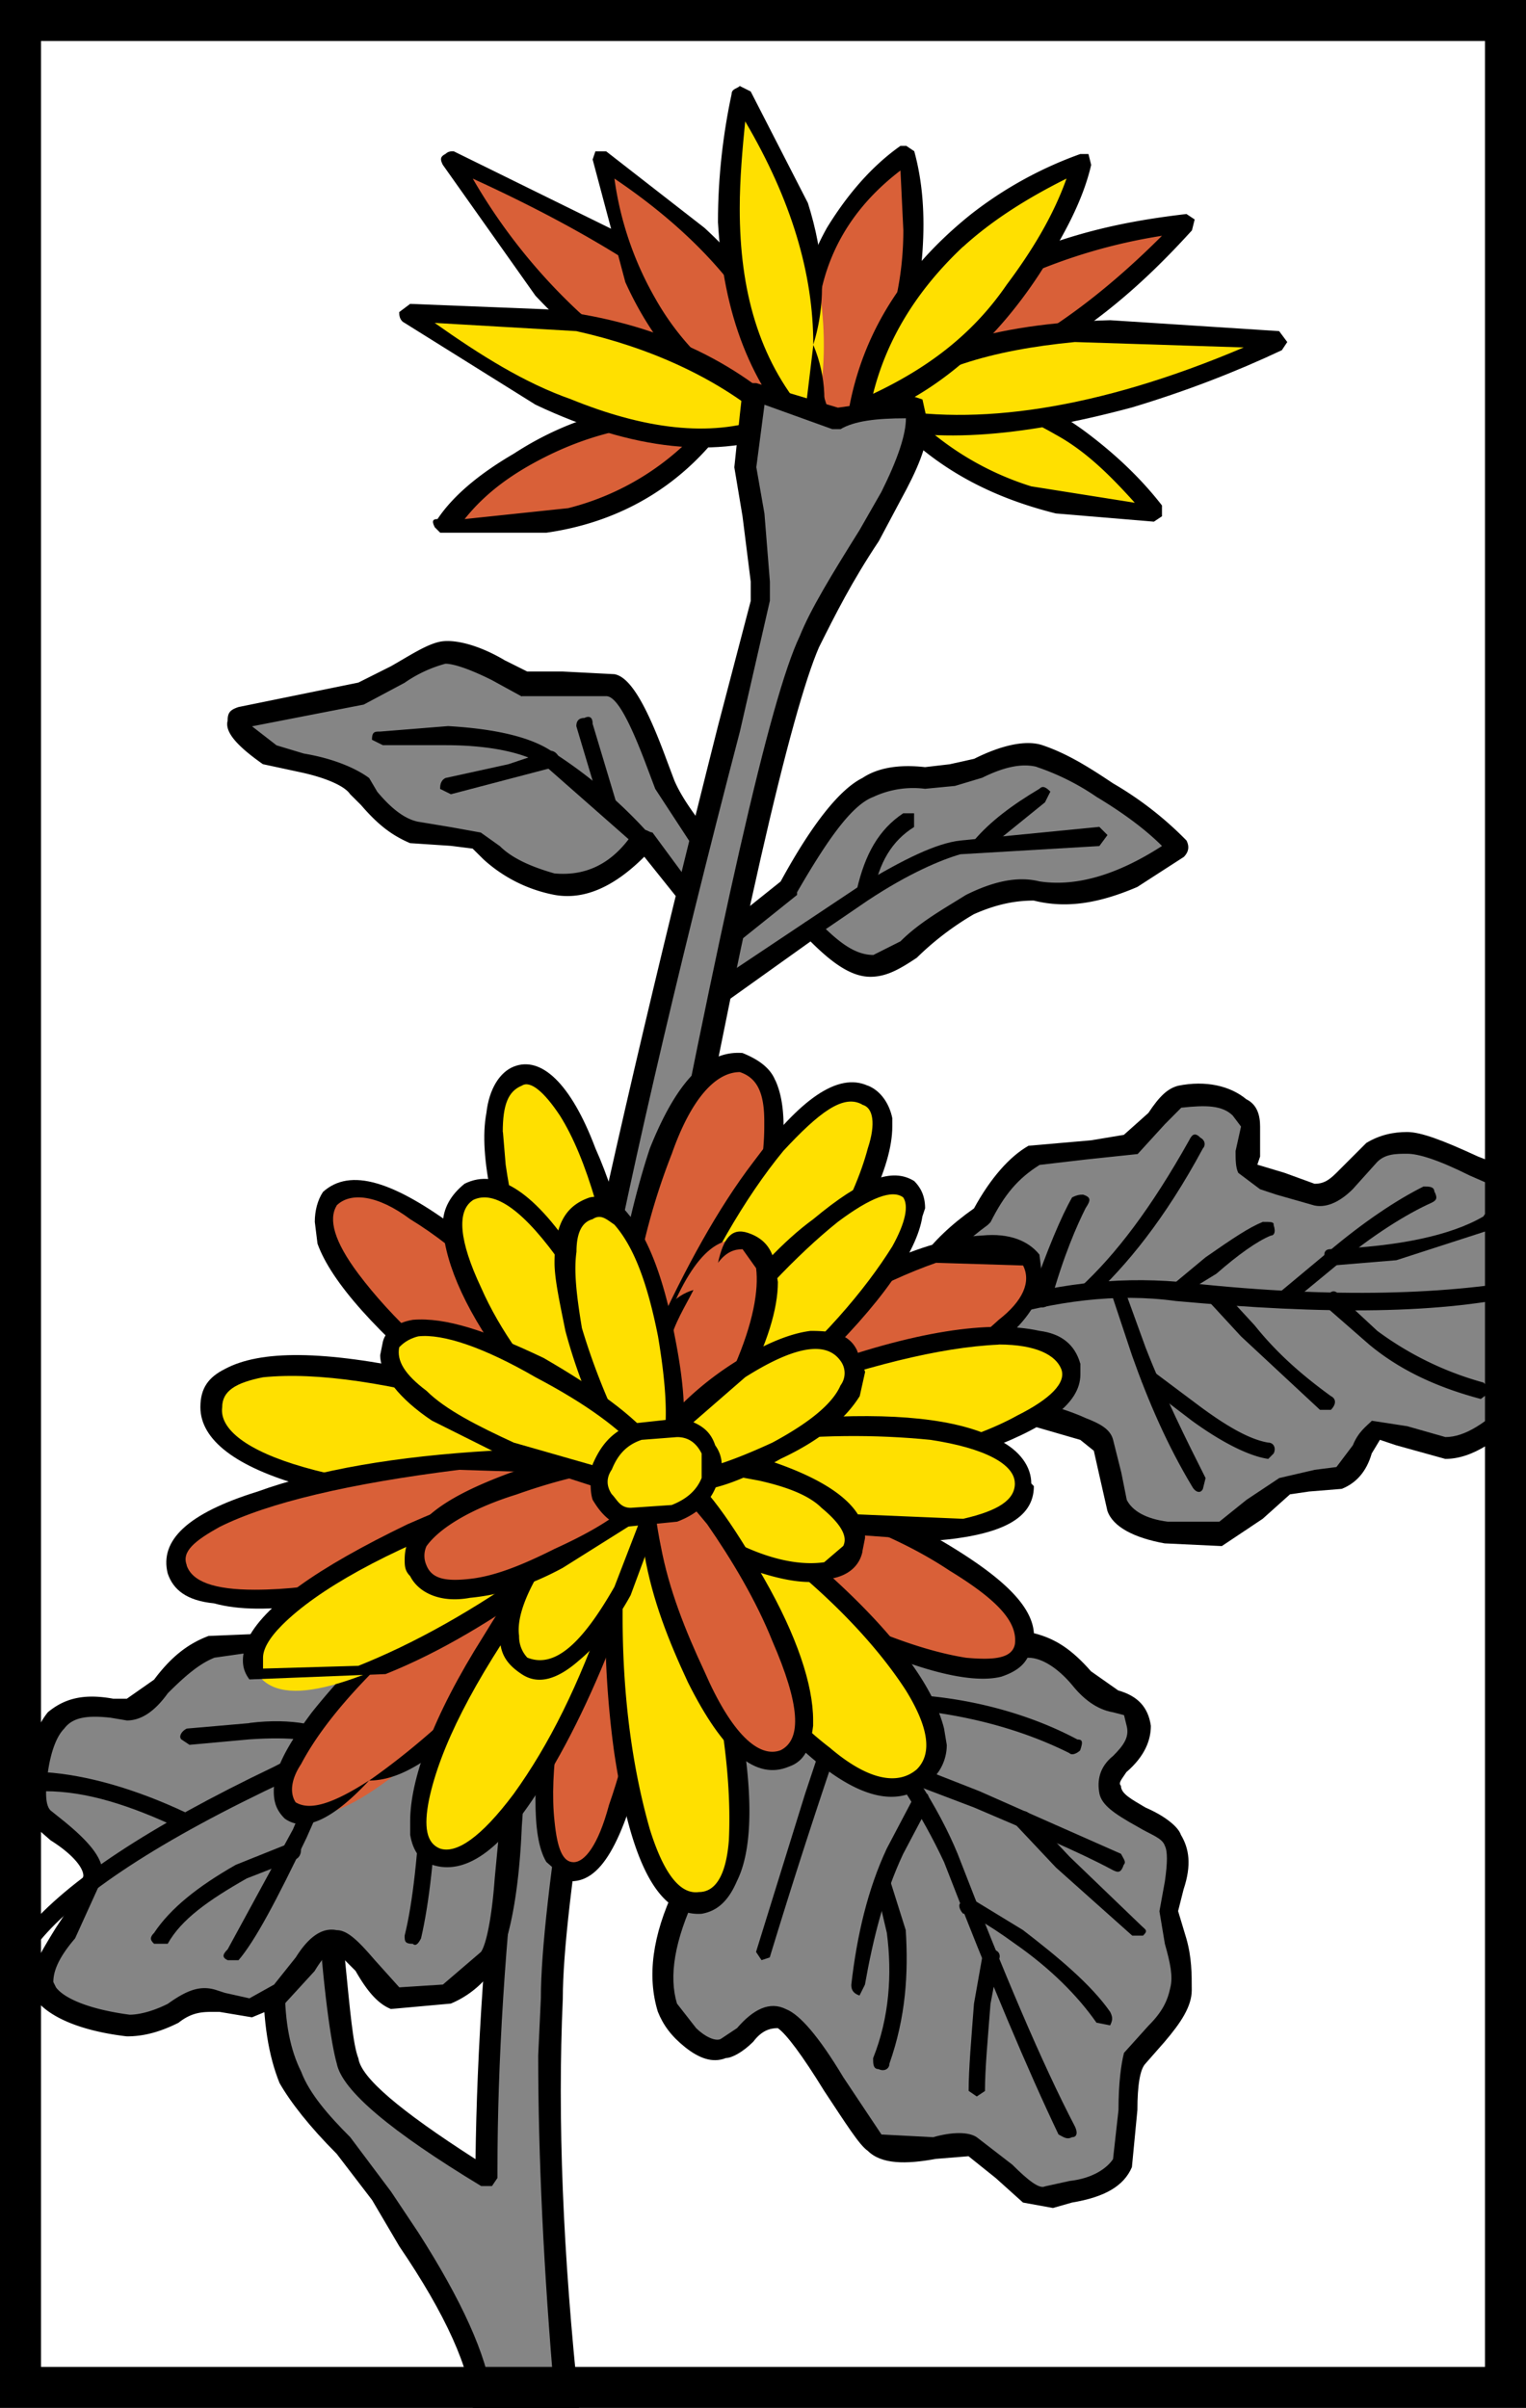 <svg xmlns="http://www.w3.org/2000/svg" width="372" height="587" viewBox="0 0 372 587"><path fill="#fff" d="M0 0h372v587H0z"/><path fill="#858585" d="M128.54 166.4l-9.96-4.66c-4.65-2-7.97-3.32-11.3-2-2 0-5.3 2-9.96 4.65l-9.96 5.3L58.8 175c-3.3 1.34-.65 3.33 6.66 8.64l11.3 2.66c5.3 2 9.3 3.33 10.6 5.32l6 6.64 7.3 4.65 9.3.7 6.63 1.32 6.62 5.33c2.66 2.65 7.3 4.65 11.96 5.3 5.3.68 9.95-.65 15.93-4.64l5.98-6 12.6 15.3 4.66-10.63c-6.64-7.3-9.96-13.28-12.62-17.93l-5.3-14.6c-2.67-6-5.32-9.3-7.98-10.63h-19.92z"/><path d="M123.22 161.07c-6.64-3.98-12.6-5.3-15.94-4.64-3.3.66-7.3 3.32-11.95 5.97l-7.97 4-29.22 5.96c-2 .67-2.65 1.33-2.65 3.33-.7 2.62 1.96 5.94 8.6 10.6l9.3 2c6 1.3 10.62 3.3 11.95 5.3l2.66 2.65c4 4.64 7.3 7.3 11.96 9.3l9.96.66 5.3.67 2.67 2.65a35.6 35.6 0 0 0 17.27 8.63c7.3 1.33 14.6-2 21.9-9.3l10.64 13.3 2 .65 2-1.32 5.3-11.3-.66-2.65c-5.98-7.3-9.96-12.6-11.95-17.26l-2-5.32c-4.65-12.6-8.64-19.92-12.63-20.6l-12.6-.65h-8.64l-5.32-2.66zm4 8.64h20.57c2.63 0 5.95 6.67 9.94 17.3l2 5.3 11.28 17.26-2.66 5.98-9.3-12.62c-.66 0-1.32-.64-2-.64l-2.64.66c-5.32 7.98-11.96 10.64-19.26 9.97-4.65-1.33-9.96-3.32-13.28-6.64l-4.66-3.32-7.3-1.32-7.97-1.32c-3.33-.66-6.65-3.32-9.97-7.3L90 189.68c-2.66-2-7.97-4.65-15.94-5.98l-6.64-2-5.98-4.64 27.23-5.3 9.94-5.3a32.07 32.07 0 0 1 9.97-4.66c2 0 6 1.33 11.3 3.98l7.3 4z"/><path d="M109.28 177l-16.6 1.34c-1.33 0-2 0-2 2l2.66 1.32h15.27c11.3 0 19.96 2 24.6 5.3l21.9 19.27c1.34.66 2.67.66 3.34 0 1.32-1.33 1.32-1.33 0-2.66a114.74 114.74 0 0 0-23.24-19.92c-5.33-3.98-14.6-5.98-25.9-6.64z"/><path d="M136.5 184.98c-.66-1.33-1.32-2-2.65-2l-9.96 3.33-15.3 3.35c-1.3.66-1.3 2-1.3 2.66l2.62 1.3 25.24-6.62c1.32 0 1.32-.66 1.32-2zm7.97-8.63c0-1.33-.66-2-2-1.33-1.32 0-1.98.67-1.98 2l5.95 19.9c0 1.34 1.32 1.34 2 1.34 1.98 0 1.98-1.33 1.98-2l-5.98-19.9z"/><path fill="#858585" d="M276.62 212.87l10.63-5.98-17.27-13.97c-5.97-3.98-11.95-6.64-16.6-8.64l-11.3.67-9.3 4.65h-9.95c-5.3 0-8.63.66-11.95 2-2.66 1.98-6.64 6.63-11.95 13.94l-6.64 10.62-17.3 13.27-2 15.27 24.57-18.6c3.98 5.32 8.63 7.97 12.6 8.64 4 1.32 7.98 0 10.64-3.33 5.3-4 9.97-7.97 15.95-10.63 5.97-2.66 11.3-4.65 15.93-4 8 1.34 15.3 0 23.9-3.97z"/><path d="M288.58 208.9c1.32-1.34 1.32-2.67.66-4a84.32 84.32 0 0 0-17.93-13.95c-5.94-3.98-11.26-7.3-17.23-9.3-4-1.32-9.97 0-16.6 3.33l-5.98 1.33-6 .7c-6-.67-11.3 0-15.27 2.65-5.32 2.66-11.96 10.62-19.93 25.23l-16.6 13.28-1.35 1.33-2 13.94v1.33l.67 1.33c1.33 1.3 2 1.3 3.32 0l23.25-16.6c5.3 5.3 9.94 8.62 14.6 8.62 4 0 7.3-1.98 11.3-4.64a70.65 70.65 0 0 1 13.92-10.62c5.98-2.66 10.63-3.32 14.6-3.32 7.98 2 15.95.66 25.24-3.32l11.3-7.3zm-35.86-21.93a59.12 59.12 0 0 1 14.6 7.3c6.65 4 11.96 7.98 15.95 11.96-11.3 7.3-21.25 9.96-29.9 8.63-5.3-1.33-11.28 0-17.92 3.32-5.3 3.32-11.3 6.64-15.94 11.3l-6.6 3.32c-4.65 0-8.64-3.33-13.3-7.98h-3.32l-19.92 13.3 1.33-6.65 16.6-13.3v-.65c7.3-12.62 13.27-21.25 18.6-23.25a22.9 22.9 0 0 1 12.6-1.98l7.3-.7 6.65-2c6.64-3.3 10.62-3.3 13.28-2.65z"/><path d="M269.98 203.57l-2-2-33.86 3.33c-5.97.67-13.94 4.65-23.9 10.63l-13.95 9.3c-1.33 1.32-1.33 1.98 0 3.3h2.66l12.62-8.62c9.96-6.6 17.92-9.93 22.57-11.26l33.87-2 1.96-2.65z"/><path d="M222.83 198.26h-2.65c-5.98 4-9.3 9.96-11.3 18.6-.65 1.32 0 2.65 1.34 2.65l2.65-1.3c1.33-7.97 4.65-13.3 9.96-16.6v-3.32zm33.2-5.3c-1.32-1.34-2-1.34-2.65-.67-6.64 3.95-11.95 7.93-15.94 12.6-.66.65 0 1.3.67 2 1.35 1.3 2 1.3 2.68 0l13.95-11.3 1.34-2.67z"/><path fill="#858585" d="M297.88 268h-10.63c-1.33 0-3.32 1.32-4.65 3.98l-6.64 7.3-11.3.66-12.6 1.33c-5.32 4-9.3 9.3-12.62 15.27-12.62 8.64-18.6 18.6-17.93 29.23 1.35 5.97 2.68 9.96 6 13.94l15.94 2.7 20.6 5.3c3.3 1.33 5.96 4 6.63 7.97l2 11.95c1.32 2.66 5.3 4.66 11.95 5.98l12.6.67 8-5.3 7.96-6.65 6.64-1.34h6.63c2.66-1.33 4-3.32 5.98-6.64.68-3.32 2-5.3 3.34-5.3l6.64 1.3c3.33 1.34 6.65 2.67 9.97 2.67 5.98 0 12.62-4 19.26-11.96v-51.8L357 283.26c-6.63-3.32-10.6-5.3-13.93-5.3s-5.98 1.32-8.64 3.3l-7.3 6.65c-2 3.34-4.65 4-7.97 3.34l-11.3-3.32c-2.65-1.3-3.98-3.3-3.98-4.63l.67-8.64c0-3.32-2-5.3-6.64-6.64z"/><path d="M303.85 268c-3.98-3.33-9.96-4.66-16.6-3.33-2.66.67-4.65 2.65-7.3 6.64l-5.98 5.34-7.97 1.33-15.28 1.33c-4.64 2.65-9.3 7.96-13.28 15.26-11.3 7.97-17.26 16.6-18.6 25.9v3.32c0 6.64 2 13.28 7.3 17.94l1.34.67 15.27 2.64 20.6 5.97 3.3 2.66 1.34 5.98 1.96 8.64c1.33 3.97 6.64 6.63 13.95 7.95l13.95.66 9.96-6.65 6.66-5.97 4.64-.68 7.98-.65c3.3-1.32 5.97-3.98 7.3-8.63l2-3.32 3.97 1.33 11.96 3.32c6.66 0 13.3-4.65 21.27-12.62v-53.8l-1.33-2.65-11.95-4.64c-8.65-4-13.96-5.98-17.28-5.98-3.3 0-6.63.66-9.95 2.66l-7.3 7.3c-2 2-3.33 2.66-5.32 2.66l-7.3-2.66-6.65-2 .67-1.98v-7.3c0-2.66-.66-5.32-3.32-6.65zm-3.32 3.98l2 2.65-1.33 5.97c0 2 0 4 .66 5.32l5.3 3.98 4 1.33 9.3 2.65c3.3.67 6.63-1.32 9.3-3.98l5.97-6.64c2-2 4.64-2 7.3-2s7.3 1.34 15.28 5.32l10.65 4.65v49.14c-6.64 6.64-11.95 9.96-16.6 9.96l-9.3-2.65-8.63-1.33c-1.32 1.33-3.3 2.66-4.64 5.98l-4 5.3-5.3.68-8.63 2-7.97 5.3-6.64 5.34h-12.6c-5.32-.67-8.64-2.65-9.97-5.3l-1.33-6.65-2-7.98c-.65-2.65-3.3-4-6.63-5.3-7.3-3.33-18.6-6-35.2-7.98-3.32-4.64-5.3-9.28-5.3-13.93v-2.66c.66-7.3 6.63-15.26 16.6-22.56l.66-.67c3.32-6.63 6.64-10.62 11.95-13.94l11.3-1.32 12.6-1.33 6.66-7.3 3.98-4c6-.64 9.98-.64 12.63 2z"/><path d="M375.57 313.15c-.66-1.33-2-2-2.66-1.33-21.9 4-50.44 4.65-85.63.66-15.94-1.32-30.55.67-46.5 5.32l-19.9 9.3c-.67.66-1.34 1.33 0 2.65 0 1.33 1.32 1.33 2.65.66l17.94-8.6c15.94-4.65 30.55-6.64 45.16-4.65 36.5 3.32 65.07 3.32 86.98-2l2-1.98z"/><path d="M292.56 277.28c-1.33-1.32-2-.66-2.66.67-9.3 16.6-17.92 27.9-26.56 35.86-1.32.7-1.32 1.36 0 2l2.66.68c8.63-7.96 17.93-19.26 27.23-36.52.66-.66.66-2-.67-2.66zM264 291.23c-.66 0-1.32 0-2.65.67-2.65 4.64-5.98 12.6-9.96 23.9 0 2 0 2.66 1.96 2.66.67.66 2 0 2.66-.67 3.32-11.98 6.64-19.28 8.63-23.27 1.33-2 1.33-2.65-.66-3.32zm46.5 7.3c0-.66-.67-.66-2.66-.66-3.32 1.33-7.3 4-13.95 8.63l-8 6.65c-1.33.66-2 1.33-.66 2.66 1.32 1.35 2 1.35 2.65 0l8.64-5.3c5.3-4.64 9.96-7.96 13.28-9.3.66 0 1.33-.66.66-2.64zm39.17-7.97c0-1.32-1.32-1.32-2.65-1.32-6.64 3.32-14.6 8.63-23.25 15.94l-11.95 9.96c-1.33 1.32-1.33 2-.66 2.65 2 1.3 2.65 1.3 3.32 0l11.28-9.3c8.64-7.3 17.27-12.64 23.25-15.3 1.36-.66 1.36-1.3.7-2.66z"/><path d="M363.62 297.2c-.67-1.32-1.33-1.98-2-.66-7.96 4.65-20.58 7.3-37.18 7.97-1.33 0-2 .7-1.33 2.7l1.36 1.32 15.94-1.32 22.56-7.3.67-2.67zm-91.64 15.28c-1.33 0-2 1.33-1.33 2l5.3 15.93c4 11.3 8.64 21.95 14.62 31.9.66 1.3 2 2 2.66.67l.66-2.66c-4.68-9.3-10-19.92-14.64-31.87l-5.3-14.6c0-1.34-.68-2-2-1.34z"/><path d="M281.27 334.4l-2 .66c-1.32.67-1.32 2 0 2.66l11.3 8.63c7.3 5.3 13.95 8.64 18.6 9.3l1.32-1.33c.64-1.33 0-2.65-1.36-2.65-3.98-.67-9.3-3.32-17.26-9.3l-10.64-7.97zm16.6-19.92h-2c-1.32 0-1.32 1.33-1.32 2.65l7.97 8.64 19.26 17.92h2.66c1.32-1.35 1.32-2.68 0-3.35-7.3-5.3-13.28-10.62-18.6-17.26l-7.96-8.64zm28.56 1.32c-.67-1.33-2-1.33-2.66 0-1.32 1.33-1.32 2-.66 2.66l10.65 9.3c7.97 6.64 17.27 10.63 27.23 13.28l2.66-2-2-2a78.23 78.23 0 0 1-25.9-12.6l-9.3-8.63z"/><path fill="#858585" d="M247.4 400.8l-16.6 1.33c-12.6-4.65-22.58-7.3-30.55-8.63-15.27-2.66-22.57 3.98-22.57 20.6l-3.32 19.24-7.3 27.9c-5.32 11.28-6.65 20.58-4 27.9.67 3.3 2.66 5.96 5.32 7.96l7.97 2.65 6.64-5.3c1.96-2.67 4.62-3.33 7.94-2 2.65 1.32 6.64 5.3 11.3 13.94l11.28 15.9 12.6 2 11.3-1.33 9.3 8.63c3.98 3.33 7.3 4.65 9.3 4l9.96-2.66 7.96-5.3 1.33-13.3c0-6.63.65-10.62 1.3-12.6l6.66-7.3a24.27 24.27 0 0 0 4.64-9.3l-.65-10.63-2.66-8.62 2-8.63c.64-3.32.64-5.98-.7-8.63-1.32-1.32-3.3-4-7.96-5.97-3.98-2-6.64-3.98-7.3-5.98-.67-2 0-4.65 3.32-6.64 2.65-2.65 3.98-5.97 3.32-9.3 0-3.3-1.34-5.3-4.66-5.96-3.98-.67-6.64-3.32-8.63-5.32-4.65-5.97-9.96-8.63-16.6-8.63z"/><path d="M239.44 398.8l-8.64 1.33-11.3-3.98-19.24-5.3c-7.3-1.34-13.3-.68-17.27 2.64-5.34 3.3-8.66 10.6-8.66 19.9l-2.66 19.92-7.3 27.23c-5.33 11.3-6.66 21.25-4 29.88 1.33 3.32 3.32 5.98 6.64 8.64 3.32 2.64 6.64 3.97 9.96 2.64 1.34 0 4-1.32 6.65-3.97 2-2.66 4-3.32 5.98-3.32 2 1.33 6 6.65 11.3 15.28 5.3 8 8.63 13.3 10.63 14.62 3.32 3.32 9.3 3.32 16.6 1.98l7.97-.65 6.64 5.32 6.64 5.97 7.3 1.33 4.65-1.33c7.97-1.33 12.62-4 14.6-8.63l1.34-13.94c0-5.97.64-9.96 1.97-11.3l4.65-5.3c3.97-4.65 6.63-8.64 6.63-12.62 0-3.98 0-7.97-1.33-12.62l-2-6.64 1.34-5.3c2-6 1.33-9.98-.66-13.3-.66-2-4-4.65-8.63-6.64-3.32-2-5.98-3.32-5.98-5.3-.67-.68 0-1.34 1.32-3.33 4.64-4 5.97-7.96 5.97-11.3-.66-4.63-3.3-7.3-7.96-8.62l-6.63-4.66c-4.65-5.3-8.63-7.97-13.94-9.3l-12.63.67zm-59.1 15.3c0-8.65 1.32-13.96 5.3-16.62 5.32-3.32 15.28-2 31.88 3.32 6.64 3.32 10.63 4 13.28 4l9.3-.68h10.62c3.32 0 7.3 2.66 10.63 6.64 2.66 3.33 5.98 5.98 9.96 6.65l2.7.7.65 2.65c.67 2.65-.66 4.65-3.32 7.3-3.3 2.66-3.97 5.98-3.3 9.3.66 2.65 3.3 4.65 9.3 7.97 3.3 2 5.97 2.67 6.63 4.65.66 1.34.66 4 0 8.64l-1.33 7.3 1.33 7.97c1.33 4.65 2 7.97 1.33 10.63-.68 3.3-2 5.97-5.33 9.3l-5.97 6.63c-.68 2.65-1.34 7.3-1.34 13.95l-1.33 11.94c-1.32 2-4.64 4.67-10.6 5.33l-6 1.32c-1.32.67-3.97-1.32-7.96-5.3L238.1 521c-1.98-1.33-5.97-1.33-10.62 0l-12.6-.66-9.3-13.95c-6-10-10.64-15.3-13.96-16.6-3.98-2-7.97 0-11.95 4.62l-3.98 2.65c-1.36.66-4-.67-6-2.66l-4.66-5.97c-2-6.64-.66-15.27 4.65-26.56 2-4.65 4.65-13.94 7.3-27.9l3.3-19.9z"/><path d="M191.62 396.15l-3.32.67c-.66.66-.66 1.33.67 2l16.6 17.92c11.95 13.95 19.26 25.9 24.57 37.2 11.3 29.2 20.6 51.12 27.9 66.4 1.32.66 1.98 1.32 3.3.66 1.34 0 1.34-1.33.68-2.65-7.97-15.28-17.27-37.2-28.56-66.4-4.65-11.3-12.62-23.9-24.57-37.86l-17.3-17.97z"/><path d="M185.65 477.84l2-.67a1616.14 1616.14 0 0 1 19.9-61.1c20.6 0 38.53 4 53.14 11.3.63.67 1.96 0 2.62-.67.67-2 .67-2.65-.66-2.65-9.97-5.32-22.58-9.3-36.53-10.63l-19.92-1.32-2 1.32-7.95 23.9-11.95 38.52 1.34 2z"/><path d="M220.18 429.36c-1.33-.66-2.66 0-2.66 1.33 0 .64 0 1.96.67 2.62l19.22 7.3c13.95 5.98 25.24 10.64 33.87 15.28 1.33.67 2 .67 2.66-1.3.66-.68 0-1.35-.67-2.67l-34.54-15.28-18.6-7.3z"/><path d="M250.73 441.98c-.67-.66-2-.66-3.32 0-.64 1.32-.64 2 0 2.66l10 10.62 18.6 16.6h2.64c1.32-1.33.66-1.33-.67-2.66l-17.26-16.6-9.96-10.62zm-13.3 21.24c-1.32-1.32-2.64-1.32-3.3.67-.67.64 0 1.96.66 2.62 1.3 0 5.3 2 12.6 7.3 8.62 6 15.26 12.63 19.9 19.27l3.33.66c.66-1.32.66-2 0-3.3-4.65-6.66-12.62-13.3-21.25-19.94l-11.97-7.3zm-11.28-25.9l-3.32.68-6.64 12.6c-4.67 9.97-7.3 21.26-8.66 33.2 0 .68 0 2 2 2.66l1.32-2.65c2-11.26 4.65-21.9 9.3-31.84l5.97-11.3c.67-.66.67-1.98 0-3.3z"/><path d="M216.86 457.92c-.67-.67-2-1.34-2.66-.67-.66 0-1.33 1.33-.66 2.65l2.65 11.3c1.3 9.96.64 20.58-3.35 30.54 0 1.33 0 2.66 1.33 2.66 1.32.66 2.65 0 2.65-1.33 3.98-11.3 4.65-21.9 3.98-32.54l-3.97-12.6zm24.57 17.26c-.67 0-1.33 0-2 2l-2 11.28c-.65 8.64-1.3 15.94-1.3 21.25l1.98 1.36 2-1.33c0-5.3.68-12.6 1.35-21.24l2-10.63c.66-1.34 0-2.66-2-2.66z"/><path fill="#D96038" d="M147.13 57.48l-37.2-18.6 22.6 31.22c19.25 21.9 41.83 33.2 65.73 35.2-7.97-16.6-25.23-31.88-51.13-47.82z"/><path d="M200.92 106.62v-2.66c-8.63-16.6-25.9-31.87-51.14-47.8L110.6 36.88c-.66 0-1.32 0-2 .65-1.32.67-1.32 1.33-.65 2.66l22.58 31.9c20.58 21.9 43.16 33.2 67.73 35.16l2.66-.66zm-6.64-4.65c-19.26-2.65-36.53-11.3-53.13-25.9a139.8 139.8 0 0 1-25.9-32.53c39.2 17.92 65.75 37.18 79.03 58.43z"/><path fill="#D96038" d="M169.7 56.15l-22.57-17.27 7.3 28.56c9.3 19.92 23.25 33.2 43.17 39.18-2.66-18.6-11.95-35.2-27.9-50.47z"/><path d="M147.8 36.9h-2.66l-.67 1.98 7.97 29.9c9.3 20.58 24.57 33.86 44.5 39.83h2l1.32-2.62c-3.32-18.6-12.62-35.86-28.56-50.47l-23.9-18.6zm46.48 65.07a64.73 64.73 0 0 1-34.53-29.2 80.5 80.5 0 0 1-9.97-29.24c24.58 16.6 39.2 35.87 44.5 58.44z"/><path fill="#D96038" d="M208.9 99.32c18.58-.67 37.18-8.64 57.1-23.24 9.3-7.3 17.26-14.62 23.24-21.92-9.96 1.33-21.25 3.32-32.54 7.97-23.9 7.97-39.18 21.25-47.8 37.2z"/><path d="M291.23 53.5l-2-1.33c-11.28 1.33-22.57 3.32-35.18 7.97-23.25 8.63-39.18 20.58-47.15 37.84v2l2 2c18.58-1.34 37.84-8.64 57.1-23.25 9.96-7.3 17.93-15.27 24.57-22.58l.66-2.65zM214.2 96c6.64-11.96 18.6-21.26 35.2-28.56a134.44 134.44 0 0 1 33.86-9.96C260.02 80.72 237.44 93.34 214.2 96z"/><path fill="#D96038" d="M222.83 60.8c.67-8.63 0-16.6-2-23.25-6.63 4.65-12.6 10.63-16.6 19.26-9.95 15.3-9.95 33.24-1.32 51.8 12-13.25 18.6-29.2 19.95-47.8z"/><path d="M220.84 35.56h-1.33c-6.6 4.65-12.6 11.3-17.9 19.93-9.3 16.6-9.96 34.5-1.32 54.42l2 1.33 1.98-1.33c12.62-13.28 19.26-29.88 20.6-48.48.65-9.3 0-17.26-2-24.57l-2-1.34zm-1.33 5.98l.7 14.6c0 17.94-6 33.88-16.6 47.82a49.2 49.2 0 0 1-4.65-21.24c0-16.6 6.64-30.55 20.58-41.18z"/><path fill="#FFE000" d="M214.2 95.33c11.3 14.6 25.9 23.24 43.17 27.9l23.24 1.98c-3.3-6.6-9.3-11.92-16.6-17.9-15.25-10.62-31.85-14.6-49.8-11.95z"/><path d="M283.26 125.88v-2.66c-4.64-5.98-10.62-11.96-18.6-17.93C249.4 94 232.14 90 213.56 93.3c-.68 0-2 0-2 1.32l.66 2c11.96 15.27 26.57 23.9 45.17 28.55l23.9 2 2-1.33zm-64.4-28.56c13.93-1.32 25.9 1.33 38.5 8.64 7.3 3.98 13.3 9.96 19.27 16.6l-25.24-4a71.47 71.47 0 0 1-32.57-21.24z"/><path fill="#D96038" d="M125.88 112.6c-7.3 4.64-13.94 9.96-17.93 15.27l24.57.66c18.6-3.32 33.2-11.95 43.83-27.23-18.6-1.98-35.2 2-50.47 11.3z"/><path d="M177.68 102.64l.66-2.66c-.66-.66-.66-1.33-1.33-1.33-19.23-2-36.5 2-51.76 11.95-7.97 4.65-14.6 9.96-18.6 15.94-1.33 0-1.33.66-.66 2l1.32 1.32h25.9c18.6-2.66 33.86-11.96 44.5-27.22zm-5.98.66a64.37 64.37 0 0 1-33.2 20.58l-25.24 2.66c5.3-6.64 11.96-11.3 19.92-15.28 11.96-5.97 24.57-8.62 38.52-7.96z"/><path fill="#FFE000" d="M275.96 96.66a144.43 144.43 0 0 0 35.2-13.28l-39.18-3.32c-28.56.66-49.8 7.3-62.43 19.92 17.27 5.3 39.85 3.98 66.4-3.32z"/><path d="M313.8 83.38l-1.98-2.66-41.17-2.66c-28.56.67-49.8 7.3-63.1 20.6l-.65 1.98 1.33 2c17.93 5.97 40.5 3.98 67.73-3.32 13.28-4 25.24-8.64 36.52-13.95l1.33-2zm-98.93 15.94c11.28-9.3 26.56-13.95 47.15-15.94l41.17 1.32c-35.9 15.28-65.78 19.26-88.35 14.62z"/><path fill="#FFE000" d="M252.06 64.12A137.9 137.9 0 0 0 264 39.55a77.13 77.13 0 0 0-24.55 13.94c-17.27 13.26-27.23 28.53-29.9 46.46 17.28-5.98 31.22-17.93 42.52-35.86z"/><path d="M265.34 37.55h-2a95.4 95.4 0 0 0-26.56 14.62c-16.6 13.28-26.56 29.2-29.88 47.8 0 .67 0 2 .66 2l2.66.67c17.26-5.98 31.87-18.6 43.16-35.86C259.36 57.48 264 48.84 266 40.2l-.66-2.65zm-30.55 22.6c7.3-6.65 15.9-11.97 25.2-16.62-3.3 9.3-8.63 17.93-14.6 25.9-8.64 12.62-19.93 20.6-32.55 26.57 3.32-13.28 10.63-25.24 21.92-35.86z"/><path fill="#FFE000" d="M194.28 48.85c-4-9.97-8.63-18.6-13.28-25.24-2.66 8.66-3.32 18.6-3.32 29.9 0 21.9 6.64 39.86 19.92 53.14 5.3-17.93 4-36.52-3.32-57.77z"/><path d="M180.33 50.84c0-7.3.67-14.6 1.33-21.25 11.3 19.22 16.6 37.16 16.6 54.42 3.33-10.62 2.66-21.9-1.32-34.53L183 22.3l-2.66-1.33c-.67.66-2 .66-2 2-2 9.3-3.32 19.92-3.32 31.2 1.33 22.6 7.97 39.85 21.25 53.8 0 .66.67.66 1.33.66l2-1.32c2-7.3 2-15.25-1.33-23.22l-2 16.6c-11.3-13.28-15.94-29.88-15.94-49.8z"/><path fill="#FFE000" d="M131.86 76.74H99.98l30.55 19.92c23.9 11.28 43.83 13.28 60.43 6.64-15.27-14.6-34.53-23.24-59.1-26.56z"/><path d="M193.6 103.3l-.65-2c-15.27-14.6-35.2-23.24-59.77-25.9l-33.2-1.32-2.66 2c0 .66 0 1.98 1.33 2.65l31.88 19.92c23.9 11.3 44.5 13.28 61.76 6.64l1.3-2zm-7.3-1.33c-13.27 4.65-29.2 2.65-47.14-4.65-11.3-3.98-21.9-10.62-33.2-18.6l34.53 2c17.9 3.98 33.84 11.3 45.8 21.25z"/><path fill="#858585" d="M183 101.97l-1.34 11.95 2.66 14.6.66 17.95a4378.2 4378.2 0 0 0-33.87 139.45c-21.9 98.95-32.5 181.3-32.5 245.05-21.26-13.3-33.2-22.6-34.54-27.9-.66-3.98-2-12.62-2.65-25.9l-1.33-18.6-11.95 8.64-.65 13.98c-.66 10.62.67 18.6 3.32 25.23 2.65 4.65 6.63 9.96 11.95 15.94 5.97 5.3 9.3 9.3 10.62 12.62l13.28 21.9c7.3 11.3 10.63 21.26 10.63 30.56h21.25c-3.3-37.17-5.3-70.37-4.64-100.26 1.32-22.57 9.95-79.68 27.22-170 17.25-92.3 29.2-145.43 36.5-160.7l11.3-21.25 8.63-14.62c5.98-11.28 7.3-18.6 5.3-21.9-8.62 0-15.26 1.32-18.58 3.3l-19.92-6.63-1.33 6.64z"/><path d="M183 93.34l-2 2-.67 5.96-1.32 12.62 2 11.96 2 15.93v4.68l-8 30.55c-15.26 60.44-27.22 111.58-35.85 154.08-15.27 76.37-22.58 142.1-23.24 195.24-18.6-11.94-27.9-19.9-28.55-24.56-1.32-3.32-2-11.3-3.32-24.57l-2-18.6c0-1.3 0-2-1.32-2h-2l-11.93 8.66-1.33 2-1.33 14.6c0 11.28 1.34 19.26 4 25.9 2.65 4.65 7.3 10.62 13.94 17.27l8.63 11.27 6.65 11.3c11.3 16.6 17.27 29.87 17.94 39.83 0 1.33.66 2 2 2h21.24c1.33 0 2 0 2-.67l.66-2c-4-37.18-5.32-70.38-4-99.6 0-22.57 9.3-79.02 26.57-169.34 16.6-91.65 29.23-144.77 35.87-160.05 3.98-7.96 7.96-15.93 14.6-25.9l5.3-9.96c4-7.3 6.66-13.3 6.66-18.6l-1.33-5.96-2-.66-18.6 2.66-19.9-5.98H183zm3.3 5.3l16.6 5.98h2c3.33-1.98 8.64-2.65 15.94-2.65 0 4-2 9.96-5.97 17.93l-5.32 9.3c-6.64 10.63-11.95 19.26-14.6 25.9-7.3 15.27-19.26 69.06-37.2 162.03-16.6 90.3-25.9 146.76-25.9 170l-.65 13.95c0 24.57 1.32 52.46 3.98 83H119.9c-1.32-9.95-7.3-23.23-17.92-39.83l-6.64-9.96-9.97-13.3c-5.3-5.3-9.96-10.64-11.95-15.96-2.66-5.3-3.98-11.95-3.98-20.58l1.32-15.94 6.65-4.65c1.35 21.24 3.35 34.52 4.68 39.17 1.32 6.64 13.28 16.6 35.2 29.88h2.64l1.34-1.98v-2c0-52.46 7.3-118.2 23.25-195.24 7.97-42.5 19.9-94.3 35.86-155.4l7.3-31.85v-4.65l-1.33-16.6-1.98-11.3 2-15.27z"/><path fill="#858585" d="M51.5 401.47c-3.98 2-7.97 4.65-12.6 9.3l-7.98 5.97-8.64-1.32c-3.32 0-5.97 2-8.63 3.98-2.65 2.66-3.98 7.3-4.65 12.62-.66 5.3 0 8.63.67 10.62l7.3 5.98c4 3.32 5.98 5.98 5.32 9.3l-6 12.6c-4 5.98-6 9.97-6 11.96-.65 2.66 2 5.32 7.3 7.97l13.3 3.32c3.3.67 6.64-.66 11.3-3.32 4-2.65 7.3-3.32 9.96-2.65l8.63 2 7.3-3.33 7.3-8.63c2-4 4-5.32 6.64-4.65 2 0 4.65 1.96 6.64 5.94 3.3 4.65 5.3 7.3 7.95 7.97l11.96-.65 9.96-9.3c3.32-3.98 5.3-14.6 6.64-31.2 1.33-18.6.67-31.88-2-41.18-3.3-2.67-7.3-4.66-12.6-6.65-9.96-3.32-18.6-2.66-27.23 2.66l-11.95-2c-8.64 0-15.28.67-19.93 2.66z"/><path d="M111.94 396.15c-10.63-3.98-19.93-2.65-29.22 1.33l-31.88 1.33c-5.3 2-9.3 5.34-13.28 10.65l-6.64 4.65H27.6c-7.3-1.34-11.96 0-15.94 3.3-2.66 3.33-4 7.3-5.3 13.96-.68 5.98 0 9.96.65 12.62l5.34 4.65c5.3 3.32 7.97 6.64 7.97 8.63-.66 3.32-2.66 6.64-6.64 12.6-3.32 5.33-5.98 9.97-5.98 11.97L9 487.8c3.32 3.98 10.63 7.3 21.92 8.62 3.32 0 7.3-.66 12.6-3.32 3.33-2.65 6-2.65 8.65-2.65h1.32l7.94 1.33 7.97-3.32 7.3-7.97c2-3.35 4-5.34 4.67-5.34l5.3 5.3c2.66 4.66 5.3 7.98 8.63 9.3l14.6-1.32a23.5 23.5 0 0 0 11.3-9.96c2.67-4.66 5.3-15.95 6-33.2 1.33-17.95 1.33-31.23-2-41.2l-.66-.66a26.52 26.52 0 0 0-12.6-7.3zm-59.77 7.97l18.6-2.65 11.28 2 2-.68c7.96-4.67 15.93-5.34 24.56-2.68 4.68 1.33 8.67 3.32 12 6.64a97.08 97.08 0 0 1 2.64 23.24l-2.65 27.9c-.68 9.3-2 15.94-3.33 17.93l-9.3 7.97-10.63.68-5.97-6.64c-4-4.65-6.64-7.3-9.3-7.3-3.32-.68-6.64 1.32-9.96 6.63l-5.3 6.64-6 3.35-5.97-1.33-2-.65c-3.97-1.33-7.3 0-11.94 3.32-4 2-7.3 2.65-9.3 2.65-9.97-1.33-15.95-4-17.94-6.64l-.66-1.33c0-2.66 1.3-5.98 5.3-10.63l6.63-14.6c.66-4-2-7.98-9.3-13.95l-3.32-2.66c-1.3-1.34-1.3-4.66-.64-9.3.66-4.65 2-8.64 3.98-10.63 2-2.66 5.32-3.32 11.3-2.66l3.98.67c3.33 0 6.65-2 9.97-6.63 4.64-4.65 7.96-7.3 11.3-8.64z"/><path d="M115.25 411.43c-.66-1.33-1.33-1.33-3.3-1.33-14.63 5.98-29.9 12.62-45.17 20.6-30.55 14.6-50.47 27.88-60.43 39.83-.67.67-.67 1.33 0 2.66h3.32c9.3-11.3 29.22-24.6 60.43-39.2 25.9-13.3 40.5-19.9 43.82-19.9l1.33-2.7z"/><path d="M107.28 415.42l-2-2c-1.3 0-1.98.67-1.98 2l-.66 21.24c-.67 14.62-2 27.23-4 35.2 0 1.32 0 2 2 2 .67.66 1.33 0 2-1.34 2-8.63 3.32-20.58 3.98-35.86l.66-21.25zm-23.9 7.96c-1.33-.66-2 0-2.66.67l-9.3 21.9L55.5 475.2c-1.34 1.32-1.34 2 0 2.66h2.64c4-4.65 9.3-14.62 16.6-29.88l9.97-22.58c.7-.67 0-1.33-1.3-2z"/><path d="M73.42 450.6c-.67-1.32-1.33-1.98-2.66-1.32l-13.28 5.32c-9.3 5.3-15.94 10.62-19.92 16.6-1.33 1.32-.67 1.98 0 2.65h3.32c3.32-5.97 9.96-10.63 19.26-15.93l11.95-4.66c1.3-.66 1.3-1.98 1.3-2.65zM11 432.02l-2 2c0 1.32.67 2.64 2 2.64 9.96 0 20.58 3.32 33.2 9.3 1.33.66 1.33.66 2.65-1.32.67-.67 0-1.34-1.32-2.66-12.62-5.98-24.57-9.3-34.54-9.96zm49.8-11.96l-15.27 1.33c-1.33.64-2 1.96-1.33 2.63l2 1.33 14.6-1.33c9.96-.67 16.6 0 21.25 2.65h2c1.32-1.33 1.32-2.66 0-3.33-5.32-2.65-12.62-4.65-23.25-3.32z"/><path fill="#D96038" d="M125.88 315.8c-22.58-23.24-37.85-31.2-45.16-23.9-7.3 7.96 2 22.57 27.9 43.83 26.56 21.24 41.83 29.22 45.8 23.9 3.34-5.3-5.96-19.92-28.54-43.82z"/><path d="M111.94 299.86c-15.94-11.95-26.57-15.27-33.2-9.3-1.34 2-2 4.66-2 7.3l.66 5.32c3.32 9.3 14.6 21.92 33.2 37.2 17.94 13.94 31.22 21.25 39.85 22.57 2.66.66 4-.66 5.98-2 2-3.98-2-13.27-12.62-27.22-9.93-13.28-20.56-25.23-31.84-33.87zm-29.9-5.98c3.33-3.32 9.97-2.65 17.94 3.32 11.96 7.3 23.9 18.6 36.52 34.54 11.3 14.6 17.27 23.25 15.28 26.57-2.66 1.35-11.96-3.3-27.9-13.92-16.6-11.95-28.55-23.24-36.52-33.87-5.97-7.97-7.3-13.3-5.3-16.6z"/><path fill="#FFE000" d="M151.1 306.5c-7.3-33.2-15.92-47.8-25.22-43.82-8.63 3.32-7.97 21.24 2.66 52.46 11.28 31.87 19.25 46.5 25.9 44.5 5.3-2 3.98-19.93-3.33-53.14z"/><path d="M125.22 260.02c-3.32 1.33-5.98 5.32-6.65 11.3-2 10.62 2 27.22 9.97 49.8 7.96 21.25 14.6 34.53 21.24 39.84 1.33.67 4 1.33 5.32.67 4.65-1.34 5.98-13.28 2.65-33.87-3.32-18.6-6.64-34.54-12.6-47.82-6-15.94-13.3-22.58-19.93-19.92zm-2.66 15.94c0-6.64 1.33-9.96 4.65-11.3 2-1.32 5.34 1.34 9.3 7.32 6.67 10.62 11.3 27.88 15.3 50.46 3.3 21.25 3.98 32.55 1.33 35.2-2.65 0-8.63-9.3-15.27-25.9-7.97-17.27-12.6-33.87-14.6-47.82l-.67-7.96z"/><path fill="#D96038" d="M181 311.15c10.62-33.2 10.62-50.47-.67-51.8-11.95-1.32-19.92 15.28-26.56 48.48-5.98 33.88-5.98 50.48.67 51.8 6.64 1.33 15.27-15.27 26.56-48.48z"/><path d="M188.97 263.34c-1.33-3.32-4.65-5.3-7.97-6.64-8.63-.66-15.94 6.64-22.58 23.24-3.98 11.96-7.3 27.23-9.96 43.83-2 24.58-.67 37.2 5.3 37.86 2.67.66 5.32-1.34 8.65-5.98 8-9.96 14.6-25.24 21.27-45.83 7.3-21.9 9.3-37.84 5.32-46.48zm-8.64-2c4 1.34 5.98 4.66 5.98 11.96v1.33c0 12.6-4.62 29.88-13.25 51.14-8.63 19.92-15.27 31.2-18.6 31.87-2.65-2-3.32-11.95-1.32-29.22a159.06 159.06 0 0 1 10.63-47.15c4.65-13.28 10.63-19.92 16.6-19.92z"/><path fill="#FFE000" d="M210.88 266.66c-9.96-3.98-23.24 9.3-39.84 41.17-17.27 31.88-23.25 49.14-16.6 51.8 5.97 2.66 19.25-11.28 39.84-41.17 20.6-30.55 26.56-47.15 16.6-51.8z"/><path d="M211.55 264.67c-7.3-3.32-16.6 3.32-27.9 18.6-8.63 11.28-16.6 25.9-23.9 41.83-9.3 22.58-11.96 34.53-6.65 36.53 2 .66 5.32 0 8.64-2.66 9.96-7.3 21.9-20.6 34.53-39.18 13.95-20.6 21.25-35.2 21.25-45.2v-2c-.66-3.3-2.65-6.62-5.97-7.95zm-1.33 4.65c2.65.66 3.32 4.64 1.33 10.62-3.32 12.62-12.62 29.22-27.9 49.15-15.27 19.23-25.23 28.52-29.22 28.52-1.32-3.32 2-13.28 9.97-30.55 7.97-19.26 17.26-35.2 26.56-46.5 8.63-9.3 14.6-13.94 19.26-11.28z"/><path fill="#D96038" d="M154.44 359.63c3.32 5.32 22.57.66 55.78-14.6 33.86-15.28 47.15-27.9 40.5-37.2-5.97-9.96-24.57-5.3-55.78 13.95-31.2 19.93-44.5 32.54-40.5 37.85z"/><path d="M253.38 305.84c-2.65-3.32-7.3-5.3-13.94-4.65-12.62.64-29.9 7.94-51.8 22.55-19.92 13.95-31.88 23.9-35.86 31.88-.67 2-.67 3.32 0 5.3 3.32 4 15.94 2.66 36.52-5.3 20.6-6.64 36.53-14.6 49.14-23.24 11.3-7.97 16.6-14.6 16.6-21.25l-.66-5.32zm-25.23 2l21.25.66c2 3.98 0 8.63-5.98 13.28-9.96 9.3-26.56 18.6-49.8 27.23-21.92 8.66-34.54 11.98-37.86 9.3 0-3.96 8.64-11.3 25.24-23.9 17.93-13.26 33.87-21.9 47.15-26.55z"/><path fill="#FFE000" d="M260.7 333.07c-2.67-10.63-21.26-10.63-57.12 1.33-35.86 10.63-51.8 19.25-49.14 25.23 2 5.98 21.25 5.98 56.44-.66 36.53-7.3 53.13-15.28 49.8-25.9z"/><path d="M263.34 332.4c-1.32-4.64-4.64-7.3-9.96-7.97-11.95-2.65-30.55 0-55.78 9.3-23.9 7.97-39.18 15.28-43.83 21.26-2 2.62-2.65 3.95-2 5.94 2.66 4 13.3 5.97 34.54 3.32 19.95-1.33 37.2-5.3 51.8-9.96 16.6-5.97 25.26-11.94 25.26-19.25v-2.66zm-19.92-4.64c9.3 0 13.95 2.65 15.28 5.97 1.32 3.32-2.66 7.3-10.63 11.3-11.96 6.64-30.55 11.28-54.46 13.94-22.54 2.66-35.16 2.66-37.15-.66.66-3.3 11.3-9.3 31.87-17.24 22.6-7.97 40.5-12.62 55.13-13.28z"/><path fill="#D96038" d="M198.26 392.83c31.2 15.94 48.48 18.6 51.14 7.98 3.32-9.94-11.96-20.6-44.5-33.2-31.87-11.3-49.14-13.93-50.47-7.95-2 5.98 12.62 17.93 43.83 33.2z"/><path d="M252.06 398.8c0-7.3-7.97-14.6-22.6-23.23a206.07 206.07 0 0 0-40.5-15.28l-37.18-1.35c-.66 2 .66 5.3 4.65 8.63 7.97 9.3 22.58 17.92 42.5 27.9 21.9 11.27 37.2 15.26 45.16 13.27 3.95-1.33 6.6-3.32 7.3-7.3l.64-2.67zm-95.63-38.5c2-2 11.95-.67 29.22 3.98 18.6 4.65 33.86 10.63 45.82 18.6 11.95 7.3 16.6 12.6 15.94 17.92-.64 3.32-4.62 4-11.93 3.32-12.62-2-29.22-8.63-49.8-20.6-19.26-11.93-29.22-19.24-29.22-23.23z"/><path fill="#FFE000" d="M141.15 391.5c-3.98 21.92-2 32.55 6.64 33.2 7.94.68 13.26-9.95 15.25-31.2 1.33-22.58-.67-33.2-6.65-34.53-5.96 0-11.27 10.62-15.26 32.54z"/><path d="M164.4 370.25c-1.33-8.62-4-12.6-7.98-13.28-2 0-5.3 1.34-7.3 4.66-2.66 5.3-5.98 11.94-8.63 20.58-2 9.3-3.35 17.96-3.35 25.26 0 6.65.66 10.63 2.65 13.95 1.34 3.3 4 5.98 7.98 5.98 4.64 0 9.3-3.32 11.94-10.63 3.33-5.98 4.65-14.6 5.32-24.57.67-7.97 0-15.28-.66-21.92zm-7.97-8.62c1.32 0 2 2.65 3.32 8.62 1.33 5.98 1.33 13.95.66 21.92a83.76 83.76 0 0 1-4.62 21.92c-2 5.94-4.65 9.26-7.97 8.6l-4-3.3c-2.64-5.3-2.64-14.6 0-27.9 2-11.97 5.33-21.27 9.3-27.24l3.34-2.65z"/><path fill="#FFE000" d="M103.97 364.95c34.53 2.65 52.46.66 52.46-5.98s-17.93-13.94-52.46-21.25c-35.2-8.63-51.8-6.64-52.47 5.3-.66 11.3 17.27 18.6 52.47 21.93z"/><path d="M158.42 358.97c0-2-2-4.65-6.64-7.3-11.3-6.64-27.23-12.62-48.48-17.27-24.57-5.3-39.84-5.3-48.48-.67-3.98 2-5.97 4.65-5.97 9.3 0 7.97 8.63 14.6 25.23 19.26l45.82 5.3c25.24.65 38.52-2 38.52-8.65zm-33.87 4.64c-19.25 0-36.52-1.95-50.47-5.94s-20.6-9.3-19.92-14.6c0-4 3.32-6 9.96-7.32 13.28-1.32 31.2 1.33 54.45 7.97 22.58 6.64 34.54 11.96 35.86 15.28-2 2.66-11.95 4.64-29.88 4.64z"/><path fill="#FFE000" d="M156.43 358.97c4.65-3.32 1.32-17.27-11.3-40.5-11.95-23.25-22.57-32.55-31.2-27.24-8.64 4.65-4.65 17.93 11.3 40.52 15.26 22.57 25.88 31.2 31.2 27.22z"/><path d="M141.15 307.17c-10.62-16.6-19.92-22.58-27.9-18.6-3.3 2.66-5.3 5.98-5.3 9.97v.66c.66 9.3 5.97 21.25 16.6 35.2 10.63 13.95 19.26 23.24 26.56 26.56h6.67c3.33-2.65 3.33-9.96-1.32-23.24-4-10.63-8.64-21.26-15.28-30.55zm-25.9-14.6c5.32-2.67 12.62 2.65 21.92 15.93 5.97 9.3 11.3 19.92 15.27 31.2 3.98 10.63 4.65 15.95 2.66 17.94-2 .67-7.97-3.32-16.6-13.28-9.3-9.96-16.6-19.92-21.26-30.55-5.3-11.26-5.97-18.56-1.98-21.22z"/><path fill="#FFE000" d="M156.43 358.97c4.65 3.98 17.93-4.65 40.5-27.23 22.58-22.58 30.55-36.52 23.9-41.18-5.96-5.97-19.9 4-39.83 27.23-21.25 23.9-29.22 37.83-24.57 41.15z"/><path d="M222.83 287.9c-5.3-3.3-12.6-.66-24.57 9.3-7.3 5.32-14.6 13.3-21.9 22.6l-15.95 21.24c-6.6 10.63-8.6 17.27-5.95 19.92h7.3c9.3-3.32 21.26-12.6 36.53-27.23 16.6-15.93 25.24-28.55 26.57-37.2l.66-1.98c0-3.32-1.33-5.3-2.66-6.64zm-2.65 4c1.33 1.98.66 5.97-2.66 11.95-6.64 10.62-17.26 23.24-33.2 36.52-13.95 13.28-23.24 18.6-26.56 17.27-1.33-3.32 3.32-11.3 13.94-25.24 11.3-14.6 22.58-26.56 32.54-34.53 7.97-5.97 13.28-7.97 15.94-5.97z"/><path fill="#FFE000" d="M204.24 373.57c30.55 2 45.82-1.98 45.16-11.94-.67-10.63-16.6-14.62-47.82-13.95-30.54 1.33-45.82 5.3-45.16 11.3.67 6.63 16.6 11.27 47.82 14.6z"/><path d="M251.4 361.63c0-4-2.67-7.98-7.98-10.63-9.96-5.3-25.9-6.64-46.48-5.3-19.93 1.3-33.2 4.63-39.85 8.62-2.68 1.33-3.35 3.32-2.68 5.3 0 4.66 9.96 8.65 27.9 12.63l45.8 3.32c15.95-1.33 23.92-5.32 23.92-13.28l-.67-.7zm-4 0c0 3.98-3.98 6.64-12.6 8.62l-47.16-1.98c-17.93-3.32-27.9-6.64-29.22-9.3 1.33-2 9.3-4.65 24.57-7.3 15.9-2 30.52-2 43.8-.67 13.3 2 20.6 5.97 20.6 10.63z"/><path fill="#FFE000" d="M180.33 406.1c20.6 25.92 35.2 35.22 44.5 27.24 9.3-8.63 1.32-24.56-23.9-47.15-24.58-22.6-39.85-31.9-44.5-27.25-5.32 5.3 3.32 21.24 23.9 47.14z"/><path d="M161.74 356.97l-7.3.67c-3.33 3.32 0 12.6 8.63 27.23 7.97 13.28 16.6 25.23 26.56 35.85 15.94 16.6 27.9 21.26 36.52 13.95a11.6 11.6 0 0 0 4.65-9.3l-.66-3.98c-2.66-10.66-12.62-23.94-29.88-39.2-16.6-14.6-29.22-23.25-38.52-25.25zm-4 4c3.34-1.34 13.3 3.3 27.9 15.26 15.95 11.96 27.9 24.57 35.2 35.86 5.3 8.6 6.64 15.25 2.66 19.23-4.65 4-11.95 2.66-21.25-5.3-11.3-8.64-21.25-21.26-31.88-37.86-9.3-15.3-13.94-23.92-12.62-27.24z"/><path fill="#D96038" d="M137.17 406.78c-6.64 31.88-6.64 48.48 2 49.8 8.62.67 14.6-15.93 18.6-48.47 4.63-31.85 3.3-48.45-2.67-49.1-5.32-.67-11.95 15.26-17.93 47.8z"/><path d="M138.5 458.58c7.96.66 13.28-9.3 18.6-30.54 3.3-13.95 4.64-25.24 4.64-33.2 2-24.6 0-37.87-5.98-37.87-2 0-4.65.67-5.98 4-4.64 6.63-9.3 17.92-12.6 34.52-4.66 16.6-6.65 31.2-6.65 43.14 0 6.64.66 11.95 2.65 15.27l5.32 4.66zm16.6-97.62c2.66 2 3.32 12.6 2.66 30.55-1.33 19.28-4.65 35.2-9.3 48.5-2.66 9.96-5.98 13.95-8.64 13.95-2.65 0-3.98-3.32-4.64-9.96-1.33-11.96 1.32-28.57 6.64-49.8 5.97-21.27 9.96-31.9 13.28-33.2z"/><path fill="#D96038" d="M103.97 392.17c-29.9 26.56-40.5 42.5-33.2 48.48 7.96 6.64 25.23-4.65 52.45-33.2 26.57-28.56 37.2-44.5 31.88-48.48-4.65-3.98-21.92 7.3-51.13 33.2z"/><path d="M141.15 390.18c15.27-19.26 20.6-29.9 15.94-32.54-4-3.32-16.6 2.65-36.55 17.93-19.92 15.27-33.87 28.56-44.5 41.84-5.97 8-9.3 13.98-9.3 19.28 0 2.66.67 4.66 2.67 6.64 4.64 3.33 11.28.68 20.58-9.3-9.3 6-14.6 7.33-17.92 5.33-1.34-2-1.34-5.3 1.32-9.3 6.64-12.6 20.58-27.22 43.16-45.15 21.25-17.27 33.87-24.58 37.85-23.9.7 3.3-5.95 13.94-20.56 31.2-15.94 19.26-30.55 32.55-43.83 41.84 5.3 0 10.64-2.64 15.95-6.63a235.26 235.26 0 0 0 35.2-37.2z"/><path fill="#FFE000" d="M119.24 401.47c-18.6 30.55-22.58 47.15-12.62 51.13 9.3 3.98 21.92-10.62 36.52-41.84 13.95-32.53 17.94-49.8 11.96-51.8-5.32-2-17.93 11.96-35.86 42.5z"/><path d="M156.43 356.97c-2-1.32-5.32 0-8.64 3.32-8.66 7.3-18.6 19.9-29.9 38.5-12.6 19.93-17.9 35.2-17.9 45.17v3.32c.65 3.97 2.65 6.62 5.3 7.3 7.97 2.64 16.6-3.33 25.9-17.95 7.3-11.3 13.95-25.23 19.92-41.17 9.3-23.9 10.64-36.54 5.33-38.54zm-2 4c2.66 2.64 0 13.27-6.64 30.54-6.67 19.28-13.97 33.9-22.6 45.85-7.97 10.63-13.95 14.6-17.93 13.28-3.33-1.32-4-5.3-2.67-11.94 2.67-12.63 10.64-28.57 25.24-49.16C142.46 370.94 151.1 361 154.4 361z"/><path fill="#D96038" d="M96 358.3c-38.52 5.98-55.8 13.95-52.47 23.9 2.66 10.63 23.25 10.63 60.44.67 37.18-9.96 54.45-17.92 52.46-23.9-2.66-6.64-22.58-6.64-60.43-.66z"/><path d="M157.1 362.95c1.32-2 1.32-3.32 1.32-5.3-1.33-4.66-14.6-5.98-38.52-4-23.24 1.34-42.5 4.66-57.1 9.96-17.27 5.35-23.9 12-21.92 19.95 1.33 4 4.65 6.65 11.3 7.3 11.94 3.33 31.2 0 58.43-7.3 25.26-7.3 40.5-14.6 46.5-20.58zm-111.57 18.6c-1.33-3.32 2-5.98 7.96-9.3 11.93-5.98 31.85-10.62 58.42-13.94l42.5 1.35c-1.34 3.98-13.3 8.64-34.54 15.94-23.25 7.95-42.5 11.94-57.78 11.94-9.96 0-15.28-2-16.6-5.97z"/><path fill="#FFE000" d="M101.97 373.57C70.1 388.2 56.8 400.14 62.8 408.1c5.97 8.64 23.9 3.33 54.45-13.94 29.88-18.6 42.5-29.88 39.18-35.2-4.65-5.3-22.58-.65-54.46 14.6z"/><path d="M157.75 357.64c-1.32-2-3.98-2.65-9.3-2.65-11.95 1.95-27.88 7.3-49.13 16.6-21.92 10.6-35.2 19.9-39.18 28.52-1.33 4-1.33 6.64.66 9.3L94 408.1c13.28-5.3 26.57-13.3 41.18-23.9 18.6-13.3 25.9-22.58 22.57-26.57zm-93.63 49.14v-2.66c0-2 1.33-4.64 4.65-7.97 8.63-8.63 25.23-17.92 48.48-26.56 21.25-8.66 33.86-11.98 37.18-9.3 0 3.3-7.3 9.93-22.57 20.56-16.6 11.95-31.22 19.93-44.5 25.24l-23.24.67z"/><path fill="#FFE000" d="M150.45 413.42c2.65 34.54 9.3 51.14 20.6 50.47 10.6-.7 12.6-19.28 5.3-53.8-6.64-35.2-13.94-52.48-19.92-51.15-6.65 1.32-8.64 19.26-5.98 54.45z"/><path d="M161.08 360.3a5.48 5.48 0 0 0-5.32-3.33c-4.65.67-7.3 9.96-7.97 27.23-.7 13.95 0 29.22 1.96 43.17 4 26.56 10.63 39.84 21.26 39.17 3.98-.66 6.64-3.32 8.63-7.96 4.65-9.3 3.98-27.22-2-52.46-4.64-23.9-9.95-38.52-16.6-45.83zm-4 .66c3.33 1.33 7.32 12.6 13.3 33.2 5.97 23.24 7.96 40.5 7.3 54.46-.67 8.63-3.32 12.62-7.3 12.62-4.65.66-8.64-4.66-11.96-15.28-3.98-13.94-6.64-31.2-6.64-51.8 0-19.92 2-30.55 5.3-33.2z"/><path fill="#FFE000" d="M179.67 378.9c16.6 6.63 25.9 6.63 27.9-1.34 2.65-7.97-4.66-14.6-22.6-19.92-17.25-4.65-27.2-4-28.54 1.33-2 5.98 5.97 12.62 23.24 19.92z"/><path d="M210.22 378.23l.66-3.32c0-7.3-7.97-13.92-24.57-19.23L167.08 353c-7.3.65-11.95 2-12.62 5.3-.66 3.33 0 5.98 3.32 9.3 4.65 5.3 11.96 9.96 20.6 13.28 9.95 4 18.58 5.97 23.9 4 4.65-.68 7.3-3.33 7.97-6.65zm-49.14-13.28l-2.66-4.66c.67-2 3.32-2.68 8.63-2.68l17.93 3.32c5.98 1.33 11.96 3.32 15.28 6.64 3.98 3.3 6.64 6.63 5.3 9.3l-4.64 3.97c-4.65.67-11.3 0-19.92-4a68.6 68.6 0 0 1-19.92-11.93z"/><path fill="#FFE000" d="M133.18 377.56c-11.28 14.6-12.6 23.9-5.3 27.9 7.3 4.64 15.26-1.33 23.9-17.94 8.63-15.93 9.96-25.23 4.64-28.55-5.3-2-13.27 3.32-23.24 18.6z"/><path d="M157.75 357.64c-2.65-2-5.97-.67-9.96 1.33-6 3.32-11.3 9.3-17.3 17.26-5.97 8.64-8.63 15.94-8.63 21.92v.66c0 4 1.32 6.67 5.3 9.3 4 2.68 8.64 1.36 13.95-3.3 4-3.3 8.63-8.63 12.62-15.93l6.64-17.93c1.33-7.3.67-11.95-2.66-13.28zm-2.65 3.32c2 .67 2 3.32 1.33 8.63l-6.65 17.24c-7.96 13.94-14.6 19.92-21.24 17.26a7.54 7.54 0 0 1-2-5.3c-.66-4.65 2-11.3 7.3-19.26 5.98-7.96 10.63-13.28 16.6-16.6 2-2 4-2 4.66-2z"/><path fill="#D96038" d="M159.75 358.97c5.3 2 13.28-6.64 21.25-24.57 8.63-18.6 8.63-29.22.66-31.88-7.97-2-14.6 5.98-21.25 25.24-5.95 19.25-5.95 29.88-.63 31.2z"/><path d="M181 304.5l3.32 4.66c.66 5.3-.67 13.28-5.3 23.9-4.66 9.97-9.3 17.27-14.62 21.26l-3.32 2.65c-1.33-.66-2.66-3.32-2-9.3 0-5.97 1.33-12.6 4-19.9 1.32-5.33 3.97-9.3 5.97-13.3-4.65 1.33-7.98 5.32-10.63 11.3-2 7.96-4 15.27-4 21.9 0 7.98.68 12.62 4.66 13.3 2.66.66 5.32 0 8.64-2.66 5.3-3.96 9.96-11.3 13.94-20.56 5.3-9.96 7.97-18.6 7.97-25.24l-.66-4c-.67-4-2.66-6.63-6.64-7.96-4-1.33-5.98 1.33-7.3 7.3 1.98-2.65 3.98-3.32 5.97-3.32z"/><path fill="#FFE000" d="M159.75 358.97c5.98-1.33 7.3-13.28 2.66-34.53-4.63-21.92-10.6-31.88-18.6-29.9-7.94 2-8.6 13.3-2.63 34.55 6.64 21.9 13.28 31.84 18.6 29.85z"/><path d="M153.1 295.88c-2.65-3.32-5.97-4.65-9.3-3.98-5.97 2-8.62 6.64-8.62 15.94 0 3.98 1.32 9.96 2.65 16.6a131.2 131.2 0 0 0 9.96 25.9c3.96 7.97 8.6 11.95 12.6 10.62 2.65 0 4-2.65 4.64-5.97 2.65-6.67 2-16.6-.67-29.9-2.66-13.97-6.65-23.9-11.3-29.24zm-8.63 1.32c2-1.32 3.32 0 5.3 1.34 4.66 5.3 8 13.94 10.64 27.23 2 11.95 2.7 21.9.7 28.55l-1.33 2.65c-2 .67-4.65-2.65-8.64-9.3a164.2 164.2 0 0 1-9.28-23.9c-1.33-7.97-2-13.94-1.33-18.6 0-4.65 1.33-7.3 3.98-7.97z"/><path fill="#FFE000" d="M207.56 330.4c-4.65-6.63-14.6-5.3-29.88 5.33-14.6 9.96-20.6 18.6-17.93 23.24 3.32 5.3 13.28 3.32 29.88-5.32 15.94-8.62 21.92-15.93 17.93-23.24z"/><path d="M210.88 334.4l-2-5.3c-1.98-4-5.97-4.66-11.28-4.66-5.3.66-11.3 3.32-17.93 7.3a76.8 76.8 0 0 0-17.26 14.6c-5.3 6-7.3 10.63-4.63 13.95 2 2 4.65 3.3 9.3 3.3 6.64 0 13.95-2.66 23.24-7.97 9.97-4.65 15.94-9.96 19.26-15.28l1.33-5.97zm-29.22 1.33c12.62-7.97 19.93-8.64 23.24-3.98a4.98 4.98 0 0 1 0 5.97c-2 4.65-7.97 9.3-16.6 13.95-8.63 3.98-15.94 6.64-21.9 7.3l-4.66-1.33c-.66-.67.67-4 4.65-8.63l15.24-13.25z"/><path fill="#D96038" d="M165.06 398.8c9.3 23.25 17.93 33.22 25.9 29.9 8.63-4 6.64-17.27-4.65-39.85-11.92-23.24-21.22-33.2-26.53-30.54-5.3 3.35-3.32 16.6 5.3 40.5z"/><path d="M165.73 357.64c-2.66-2-4.65-2-7.3-.67-4 2-4 9.3-1.34 21.92 1.96 11.26 5.95 21.22 10.6 31.2 8.63 17.25 16.6 23.9 24.57 20.6 3.97-1.36 5.3-4.68 5.96-10v-1.32c0-8.64-3.98-20.6-11.95-34.54-7.97-13.95-14.6-23.24-20.58-27.23zm-4.65 19.25c-2-10-2-15.3 0-15.96 1.32-.67 5.3 3.32 11.3 10.63 5.96 8.6 11.94 18.57 15.92 28.54 6.64 15.28 7.3 23.9 2 26.57-5.32 2-11.96-3.98-18.6-19.26-4.65-9.95-8.63-19.9-10.62-30.54z"/><path fill="#D96038" d="M125.88 360.96c-19.92 7.3-27.9 13.95-23.9 21.9 3.3 7.98 14.6 6.65 33.2-1.98 19.25-9.3 27.23-16.6 24.57-21.9-2.66-5.33-13.95-4.66-33.87 1.98z"/><path d="M161.74 357.64c-.66-2-3.98-3.32-7.97-3.32-7.97-.67-17.27.67-29.22 4.65-12.6 4.64-20.58 9.3-23.9 15.27-1.33 1.33-2 3.32-2 5.97 0 1.37 0 2.7 1.33 4 2 4 7.3 6.66 14.6 5.3 6.65-.63 13.96-2.62 22.6-7.3l17.92-11.26c5.98-5.3 8.63-9.3 6.64-13.28zm-8.64.67l4.65 2-4.65 6.65c-4.64 4-10.62 7.3-17.92 10.63-7.97 4-14.6 6.64-20.6 7.3-5.97.67-9.3 0-10.62-3.3a5.67 5.67 0 0 1 0-4.66c3.32-4.64 11.3-9.3 21.92-12.6 11.3-4 20.6-5.98 27.22-5.98z"/><path fill="#FFE000" d="M131.86 333.73c-21.26-11.95-33.2-13.28-36.53-5.97-3.32 7.3 6.65 16.6 28.56 25.9 21.22 9.3 33.83 10.62 35.83 5.3 2-5.3-6.65-13.93-27.9-25.23z"/><path d="M146.47 362.95c8.63 1.33 13.94.66 15.27-2.66 1.33-2.68 0-5.3-2-8.65-5.3-6.64-14.6-13.28-27.22-20.6-13.94-6.63-23.9-9.95-31.88-9.3-3.98.67-6.64 2.67-7.3 5.32l-.66 3.3c0 4.66 4.64 10.64 12.6 15.95l18.6 9.3 22.6 7.3zm9.96-8.63l1.32 4h-9.3l-23.23-6.65c-8.64-4-16.6-7.98-21.25-12.62-5.32-4-7.3-7.3-6.65-10.63.67-.66 2-2 4.65-2.65 5.98-.67 15.94 2.65 28.56 9.96 12.62 6.64 20.58 12.62 25.9 18.6z"/><path fill="#FFE000" d="M173.03 353c-2-2.67-3.98-4.65-7.3-5.32L155.1 349c-4 2-5.98 4-7.3 6.65-2 3.32-2 5.98-.67 9.3.66 2.65 3.32 4.64 7.3 5.3l9.97-1.32c3.32-1.33 6.64-3.98 7.97-7.3 2-2.66 2-5.98.66-8.64z"/><path d="M166.4 345.7l-11.96 1.3c-5.32 2-7.97 5.33-9.97 9.97-.66 3.32-.66 6.64 0 8.64 2 3.35 4 5.34 7.3 6.67l13.3-1.33c5.3-2 8.62-5.3 9.95-9.96a8.18 8.18 0 0 0-.66-8.63c-1.33-3.98-4-5.32-7.97-6.64zm-17.28 12.6c1.33-3.3 3.32-5.97 7.3-7.3l8.64-.67c2.66 0 4.65 1.34 5.98 4v5.96c-1.33 3.3-4 5.3-7.3 6.6l-9.97.68c-2.66 0-3.32-2-4.65-3.33-1.33-2-1.33-4 0-5.97z"/><path fill="none" stroke="#000" stroke-width="3" stroke-miterlimit="100" d="M370.6 585.26H3.9V2.74h366.7v582.52z"/><path stroke-miterlimit="100" d="M367 582H5V5h362v577z" fill="none" stroke="#000" stroke-width="10"/></svg>